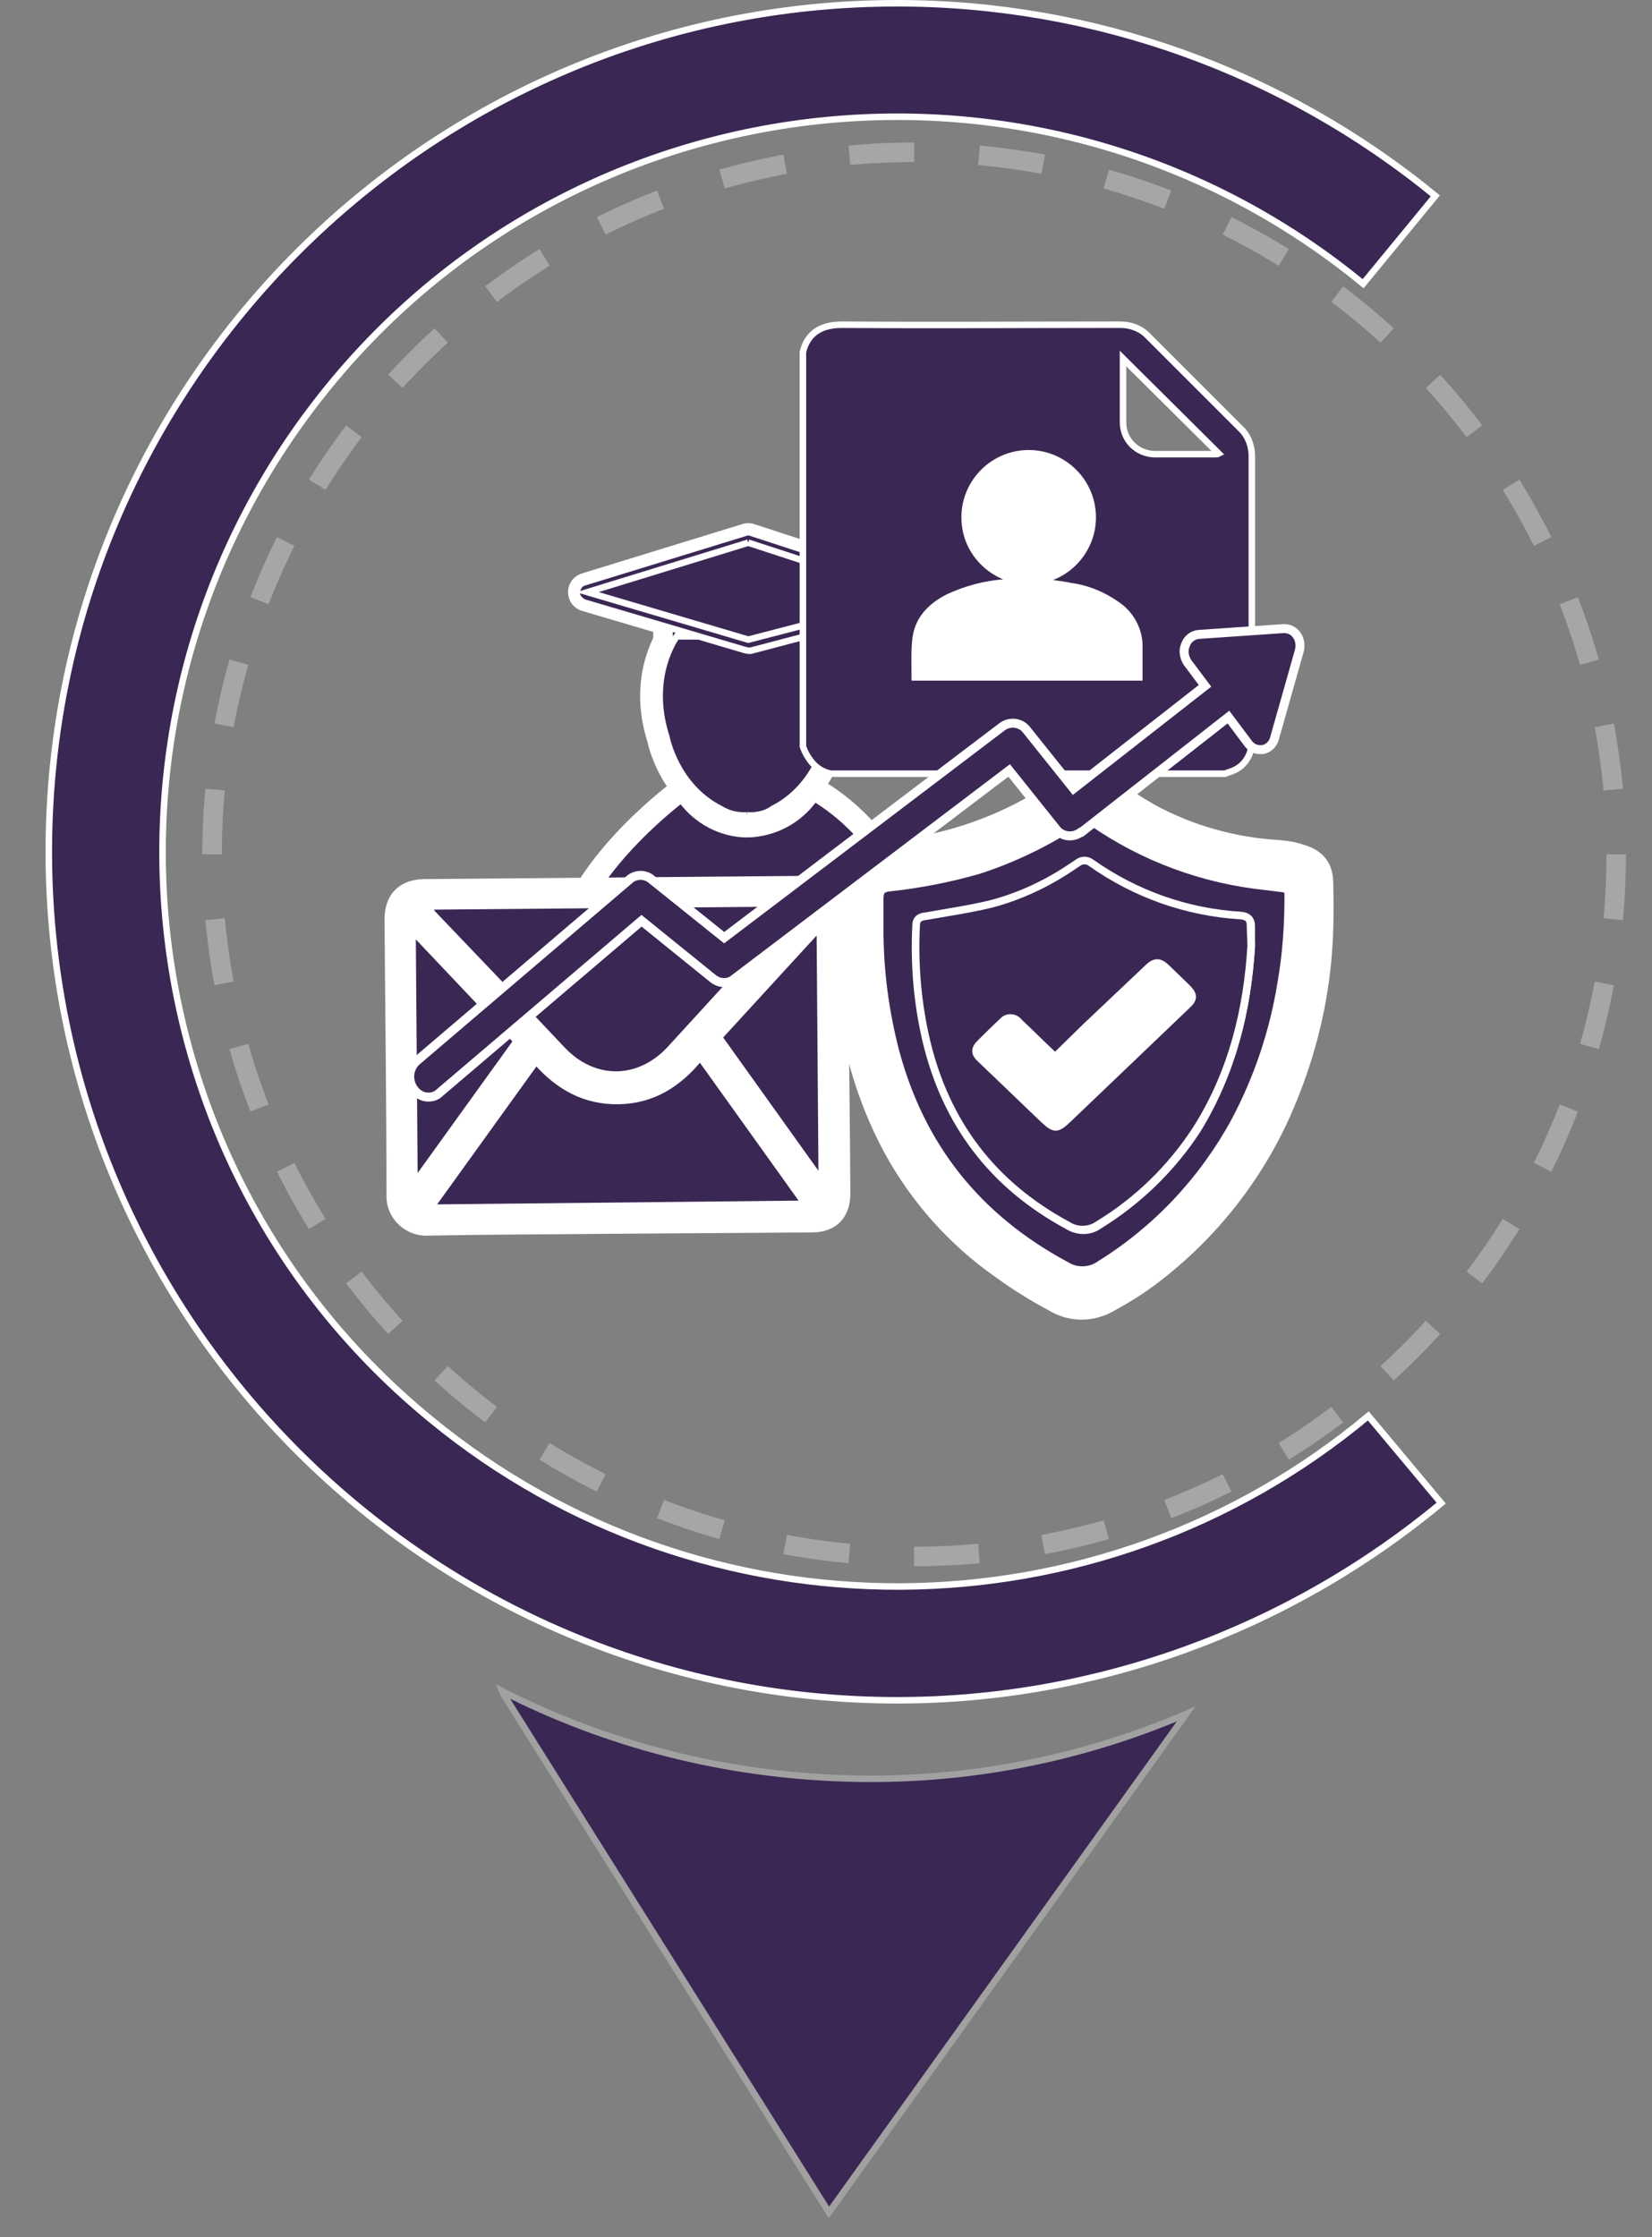 <?xml version="1.0" encoding="utf-8"?>
<!-- Generator: Adobe Illustrator 23.0.0, SVG Export Plug-In . SVG Version: 6.00 Build 0)  -->
<svg version="1.1" id="Capa_1" xmlns="http://www.w3.org/2000/svg" xmlns:xlink="http://www.w3.org/1999/xlink" x="0px" y="0px"
	 viewBox="0 0 253.9 343.8" style="enable-background:new 0 0 253.9 343.8;" xml:space="preserve">
<rect x="0" y="0" width="253.9" height="343.8" fill="#808080" stroke="none"/>
<style type="text/css">
	.st0{fill:#3B2754;stroke:#FFFFFF;stroke-width:6;stroke-linecap:round;stroke-linejoin:round;}
	.st1{fill:#3B2754;stroke:#FFFFFF;stroke-width:3;stroke-miterlimit:10;}
	.st2{fill:#3B2754;stroke:#FFFFFF;stroke-miterlimit:10;}
	.st3{fill:#FFFFFF;}
	.st4{fill:#3B2754;stroke:#FFFFFF;stroke-width:1.17;stroke-miterlimit:10;}
	.st5{fill:none;stroke:#A6A6A6;stroke-width:3;stroke-miterlimit:10;stroke-dasharray:9.97,9.97;}
	.st6{fill:#3B2754;stroke:#FFFFFF;stroke-width:1.38;stroke-miterlimit:10;}
	.st7{fill:#3B2754;stroke:#A1A1A1;stroke-miterlimit:10;}
</style>
<title>alumnos_padres</title>
<g>
	<g id="Capa_1-2">
		<polygon class="st0" points="115,98.3 90.3,91 115,83.4 140.4,91.7 		"/>
		<path class="st0" d="M114.8,125.3c-1.4,0.1-2.8-0.2-4.1-1c-6.9-3.5-8.3-11.1-8.3-11.1c-3-9.3,1.6-15.4,1.6-15.4h21.5
			c0,0,4.6,6.1,1.6,15.4c0,0-1.4,7.6-8.3,11.1C117.7,125.1,116.3,125.4,114.8,125.3"/>
		<path class="st0" d="M125.2,122.7c-2.4,3.4-6.2,5.4-10.3,5.5c-4,0-7.8-2-10.2-5.3c0,0-16.9,12.7-16.8,24.6h53.7
			C141.7,147.5,138.7,130.9,125.2,122.7"/>
		<rect x="101.9" y="93" class="st1" width="25.8" height="7.9"/>
		<path class="st2" d="M114.8,125.3c-1.4,0.1-2.8-0.2-4.1-1c-6.9-3.5-8.3-11.1-8.3-11.1c-3-9.3,1.6-15.4,1.6-15.4h21.5
			c0,0,4.6,6.1,1.6,15.4c0,0-1.4,7.6-8.3,11.1C117.7,125.1,116.3,125.4,114.8,125.3"/>
		<path class="st2" d="M125.2,122.7c-2.4,3.4-6.2,5.4-10.3,5.5c-4,0-7.8-2-10.2-5.3c0,0-16.9,12.7-16.8,24.6h53.7
			C141.7,147.5,138.7,130.9,125.2,122.7"/>
		<path class="st2" d="M115,99.1c-0.1,0-0.2,0-0.2,0L90,91.8c-0.3-0.1-0.6-0.4-0.6-0.8c0-0.4,0.2-0.7,0.6-0.8l24.8-7.7
			c0.1,0,0.2,0,0.2,0c0.1,0,0.2,0,0.2,0l25.4,8.3c0.4,0.1,0.7,0.6,0.5,1c-0.1,0.3-0.3,0.5-0.5,0.5l-25.4,6.7L115,99.1z"/>
		<path class="st2" d="M115,83.4l25.4,8.3L115,98.3L90.3,91L115,83.4 M115,81.8c-0.2,0-0.3,0-0.5,0.1l-24.7,7.6
			c-0.8,0.2-1.3,1.1-1.1,2c0.2,0.5,0.6,0.9,1.1,1.1l24.7,7.3c0.2,0,0.3,0.1,0.5,0.1c0.1,0,0.3,0,0.4,0l25.4-6.7
			c0.9-0.2,1.4-1.1,1.1-2c-0.1-0.5-0.5-0.9-1-1.1l-25.4-8.3C115.3,81.8,115.2,81.8,115,81.8L115,81.8z"/>
		<path class="st2" d="M123.4,114.7V54.1c0.7-2.9,2.8-4.2,6-4.2c14.3,0.1,28.5,0,42.8,0c1.6,0,3.2,0.6,4.3,1.8
			c4.7,4.7,9.4,9.4,14.1,14.1c1.2,1.1,1.8,2.7,1.8,4.3c0,11.7,0,23.3,0,35c0,3,0,5.9,0,8.9c0,1.9-1.1,3.7-2.8,4.4
			c-0.4,0.2-0.9,0.3-1.3,0.5h-60.6c-1.1-0.2-2.1-0.8-2.8-1.6C124.2,116.5,123.7,115.6,123.4,114.7z M140.6,104.1h34.5
			c0-1.5,0-3,0-4.5c0.1-2.4-1-4.7-2.8-6.2c-2.2-1.7-4.8-2.9-7.6-3.3c-2-0.4-4-0.6-5.7-0.8c5.4-0.5,9.4-5.3,8.9-10.7
			s-5.3-9.4-10.7-8.9c-5.4,0.5-9.4,5.3-8.9,10.7c0.4,4.7,4.2,8.4,8.9,8.9c-0.9,0.1-1.8,0.1-2.6,0.2c-3.1,0.2-6.1,1-8.9,2.3
			c-2.7,1.4-4.7,3.4-5,6.6C140.5,100.3,140.6,102.2,140.6,104.1z M172.6,55.1c0,0.1,0,0.3,0,0.4c0,3.1,0,6.2,0,9.4
			c0,2.7,2.1,4.8,4.8,4.9c0.1,0,0.1,0,0.2,0c3.1,0,6.1,0,9.2,0c0.2,0,0.3,0,0.5-0.1L172.6,55.1z"/>
		<path class="st3" d="M140.6,104.1c0-1.9-0.1-3.8,0-5.6c0.3-3.2,2.3-5.2,5-6.6c2.8-1.3,5.8-2.1,8.9-2.3c0.8-0.1,1.6-0.1,2.6-0.2
			c-5.4-0.5-9.4-5.3-8.9-10.8c0.5-5.4,5.3-9.4,10.8-8.9c5.4,0.5,9.4,5.3,8.9,10.8c-0.4,4.7-4.2,8.5-8.9,8.9c1.7,0.2,3.7,0.4,5.7,0.8
			c2.8,0.4,5.4,1.5,7.6,3.3c1.9,1.5,2.9,3.8,2.8,6.2c0,1.5,0,3,0,4.5L140.6,104.1z"/>
		<path class="st3" d="M95,189.6c-9.8,0.1-19.7,0.1-29.5,0.3c-3.3,0-6.1-2.7-6.1-6c0-14.2-0.2-28.4-0.3-42.6c0-3.8,2.2-6.1,6-6.2
			l59.1-0.5c3.7,0,6,2.3,6.1,6c0.1,14.3,0.3,28.5,0.4,42.8c0,3.7-2.2,6-5.9,6L95,189.6z M65.6,139.3c0.4,0.5,0.7,0.8,1,1.1
			c6.6,7,13.2,14,19.9,20.9c4.9,5.1,11.9,5,16.7-0.2c6.5-7,12.9-14.1,19.4-21.2c0.3-0.3,0.6-0.6,1-1.1L65.6,139.3z M66.2,185.6
			l57.5-0.5l-16.1-22.5c-3.3,4.1-7.3,6.6-12.5,6.7s-9.3-2.2-12.7-6.1L66.2,185.6z M63.4,143.1l0.3,38.7L79.4,160L63.4,143.1z
			 M126.3,181.5l-0.4-39l-15.5,16.9L126.3,181.5z"/>
		<path class="st2" d="M65.6,139.3l57.9-0.5c-0.4,0.5-0.7,0.8-1,1.1c-6.5,7.1-12.9,14.1-19.4,21.2c-4.8,5.3-11.8,5.4-16.7,0.2
			c-6.6-7-13.3-14-19.9-20.9C66.3,140.1,66.1,139.8,65.6,139.3z"/>
		<path class="st2" d="M66.2,185.6l16.2-22.5c3.4,3.9,7.5,6.2,12.7,6.1s9.2-2.6,12.5-6.7l16.1,22.5L66.2,185.6z"/>
		<path class="st2" d="M63.4,143.1l16,16.9l-15.7,21.8L63.4,143.1z"/>
		<path class="st2" d="M126.3,181.5l-15.8-22.1l15.5-16.9L126.3,181.5z"/>
		<path class="st3" d="M127.9,142.1c0.1-2.3,0.1-4.6,0.4-6.9c0.5-3.6,2.9-5.6,6.7-5.9c7.8-0.5,15.5-2.7,22.4-6.5
			c1.3-0.7,2.6-1.6,3.9-2.3c1-0.6,2-1.1,3.1-1.5c2.4-0.8,5-0.4,7.1,1c2,1.2,3.9,2.5,6,3.7c5.9,3.2,12.4,5,19.1,5.4
			c1.3,0.1,2.5,0.3,3.7,0.7c2.9,0.8,4.5,2.7,4.6,5.6c0.1,3.7,0.1,7.5-0.2,11.2c-0.6,7.8-2.5,15.5-5.5,22.8
			c-4.5,11.1-12,20.8-21.6,28c-2,1.5-4.1,2.8-6.3,4c-3,1.8-6.8,1.9-9.9,0.1c-2.8-1.5-5.6-3.2-8.2-5.1c-7.2-5-13.1-11.6-17.3-19.3
			c-3.1-5.8-5.3-12-6.5-18.5C128.5,153.1,128,147.6,127.9,142.1z M135.2,142.9c0,6.3,0.9,12.5,2.5,18.6c3.9,14.5,12.5,25.6,26.3,33
			c1.6,1,3.6,0.9,5.2-0.2c8.7-5.4,15.8-13,20.7-22c3.5-6.6,5.9-13.7,7.1-21.1c0.8-4.5,1.2-9.1,1.1-13.6c0-0.9-0.1-1.1-1.1-1.1
			l-2.4-0.3c-9.6-1-18.8-4.4-26.7-9.9c-1-0.7-1.1-0.7-2.1,0l-0.4,0.3c-4.6,3-9.5,5.4-14.8,7.1c-4.5,1.3-9.1,2.2-13.7,2.7
			c-1.3,0.2-1.6,0.5-1.6,1.7C135.2,139.6,135.2,141.3,135.2,142.9z"/>
		<path class="st4" d="M135.2,142.9c0-1.6,0-3.2,0-4.8c0-1.2,0.4-1.6,1.6-1.7c4.6-0.5,9.2-1.4,13.7-2.7c5.2-1.7,10.2-4.1,14.8-7.1
			l0.4-0.3c1.1-0.7,1.2-0.7,2.1,0c7.9,5.5,17.1,8.9,26.7,9.9l2.4,0.3c0.9,0.1,1.1,0.2,1.1,1.1c0,4.6-0.3,9.1-1.1,13.6
			c-1.2,7.4-3.6,14.5-7.1,21.1c-4.9,9-12,16.6-20.7,22c-1.5,1.1-3.6,1.2-5.2,0.2c-13.8-7.4-22.4-18.4-26.3-33
			C136,155.3,135.2,149.1,135.2,142.9z M192.3,145.4c0-1.2,0-2.2,0-3.1s-0.5-1.5-1.5-1.5c-8.3-0.5-16.2-3.3-23-8.1
			c-0.6-0.4-1.3-0.5-1.9-0.1c-0.3,0.2-0.6,0.4-0.9,0.6c-3.8,2.6-8,4.5-12.5,5.8c-3.3,0.8-6.8,1.3-10.1,1.9c-1,0.2-1.4,0.6-1.5,1.4
			c-0.3,6,0.2,12.1,1.6,17.9c3,12.4,10,21.9,21.7,28.2c1.5,0.9,3.3,0.9,4.7-0.1c6-3.7,11.2-8.7,15.1-14.7
			C189.4,164.8,191.7,155.2,192.3,145.4z"/>
		<path class="st4" d="M192.3,145.4c-0.6,9.8-2.9,19.4-8.4,28.1c-3.9,6-9,11-15.1,14.7c-1.4,1-3.3,1-4.7,0.1
			c-11.7-6.3-18.7-15.8-21.7-28.2c-1.4-5.9-1.9-11.9-1.6-17.9c0-0.9,0.5-1.3,1.5-1.4c3.4-0.6,6.8-1.1,10.1-1.9
			c4.5-1.2,8.7-3.2,12.5-5.8c0.3-0.2,0.6-0.4,0.9-0.6c0.6-0.4,1.4-0.3,1.9,0.1c6.8,4.8,14.7,7.6,23,8.1c1,0.1,1.5,0.5,1.5,1.5
			S192.3,144.2,192.3,145.4z M162.2,162.4l-0.5-0.4c-1.7-1.6-3.4-3.3-5.1-4.9c-0.5-0.7-1.6-0.9-2.3-0.3c-0.1,0.1-0.2,0.2-0.3,0.3
			c-1.2,1.1-2.3,2.2-3.4,3.3c-0.8,0.8-0.8,1.5,0.1,2.3l9.6,9.2c1.8,1.7,2.1,1.7,3.9,0l18.2-17.4c1.1-1,1.1-1.6,0-2.7l-3-2.9
			c-1.2-1.2-1.9-1.2-3.1,0l-9.4,8.9L162.2,162.4z"/>
		<path class="st3" d="M162.2,162.4l4.7-4.5l9.4-8.9c1.2-1.1,1.9-1.1,3.1,0l3,2.9c1.1,1,1.1,1.6,0,2.7l-18.2,17.4
			c-1.8,1.7-2.1,1.7-3.9,0l-9.6-9.2c-0.9-0.8-0.9-1.5-0.1-2.3c1.1-1.1,2.3-2.2,3.4-3.3c0.5-0.7,1.6-0.9,2.3-0.3
			c0.1,0.1,0.2,0.2,0.3,0.3c1.7,1.6,3.4,3.2,5.1,4.9L162.2,162.4z"/>
		<circle class="st5" cx="140.5" cy="131.3" r="107.9"/>
		<path class="st2" d="M137.9,261.3C66,261.3,7.5,202.8,7.5,130.9S66,0.5,137.9,0.5c30.2,0,59.4,10.5,82.7,29.6l-11.1,13.5
			C161.3,4,90.1,11,50.6,59.3S18,178.7,66.3,218.2c41.9,34.4,102.4,34.1,144-0.6l11.2,13.4C198,250.5,168.4,261.3,137.9,261.3z"/>
		<path class="st6" d="M199.3,97.6c-0.5-0.7-1.2-1-2-1l-13.1,0.9c-0.9,0.1-1.7,0.7-2,1.6c-0.4,0.9-0.2,1.9,0.3,2.7l2.7,3.6
			L165,121.2l-7.2-9c-0.9-1.2-2.6-1.4-3.8-0.5c0,0,0,0,0,0l-42.7,32.4l-11.1-8.9c-1-0.9-2.5-0.9-3.5,0L64.1,163
			c-1.3,1.1-1.5,3-0.5,4.4c0.5,0.7,1.3,1.2,2.2,1.2c0.7,0,1.3-0.2,1.8-0.7l31-26.4l11,8.9c1,0.8,2.4,0.8,3.3,0l42.2-32l7.2,9
			c0.9,1.2,2.6,1.4,3.8,0.5c0,0,0,0,0.1,0l22.6-17.7l3,4c0.4,0.6,1.1,1,1.8,1c0.2,0,0.3,0,0.5,0c0.9-0.2,1.6-0.9,1.8-1.8l3.8-13.4
			C199.9,99.2,199.8,98.3,199.3,97.6z"/>
	</g>
</g>
<path class="st7" d="M182.3,263.4c-16.1,6.9-33.8,10.5-52.4,9.9c-19-0.6-36.8-5.3-52.7-13.4l0.2,0.5l50,79.6L182.3,263.4
	L182.3,263.4z"/>
</svg>

